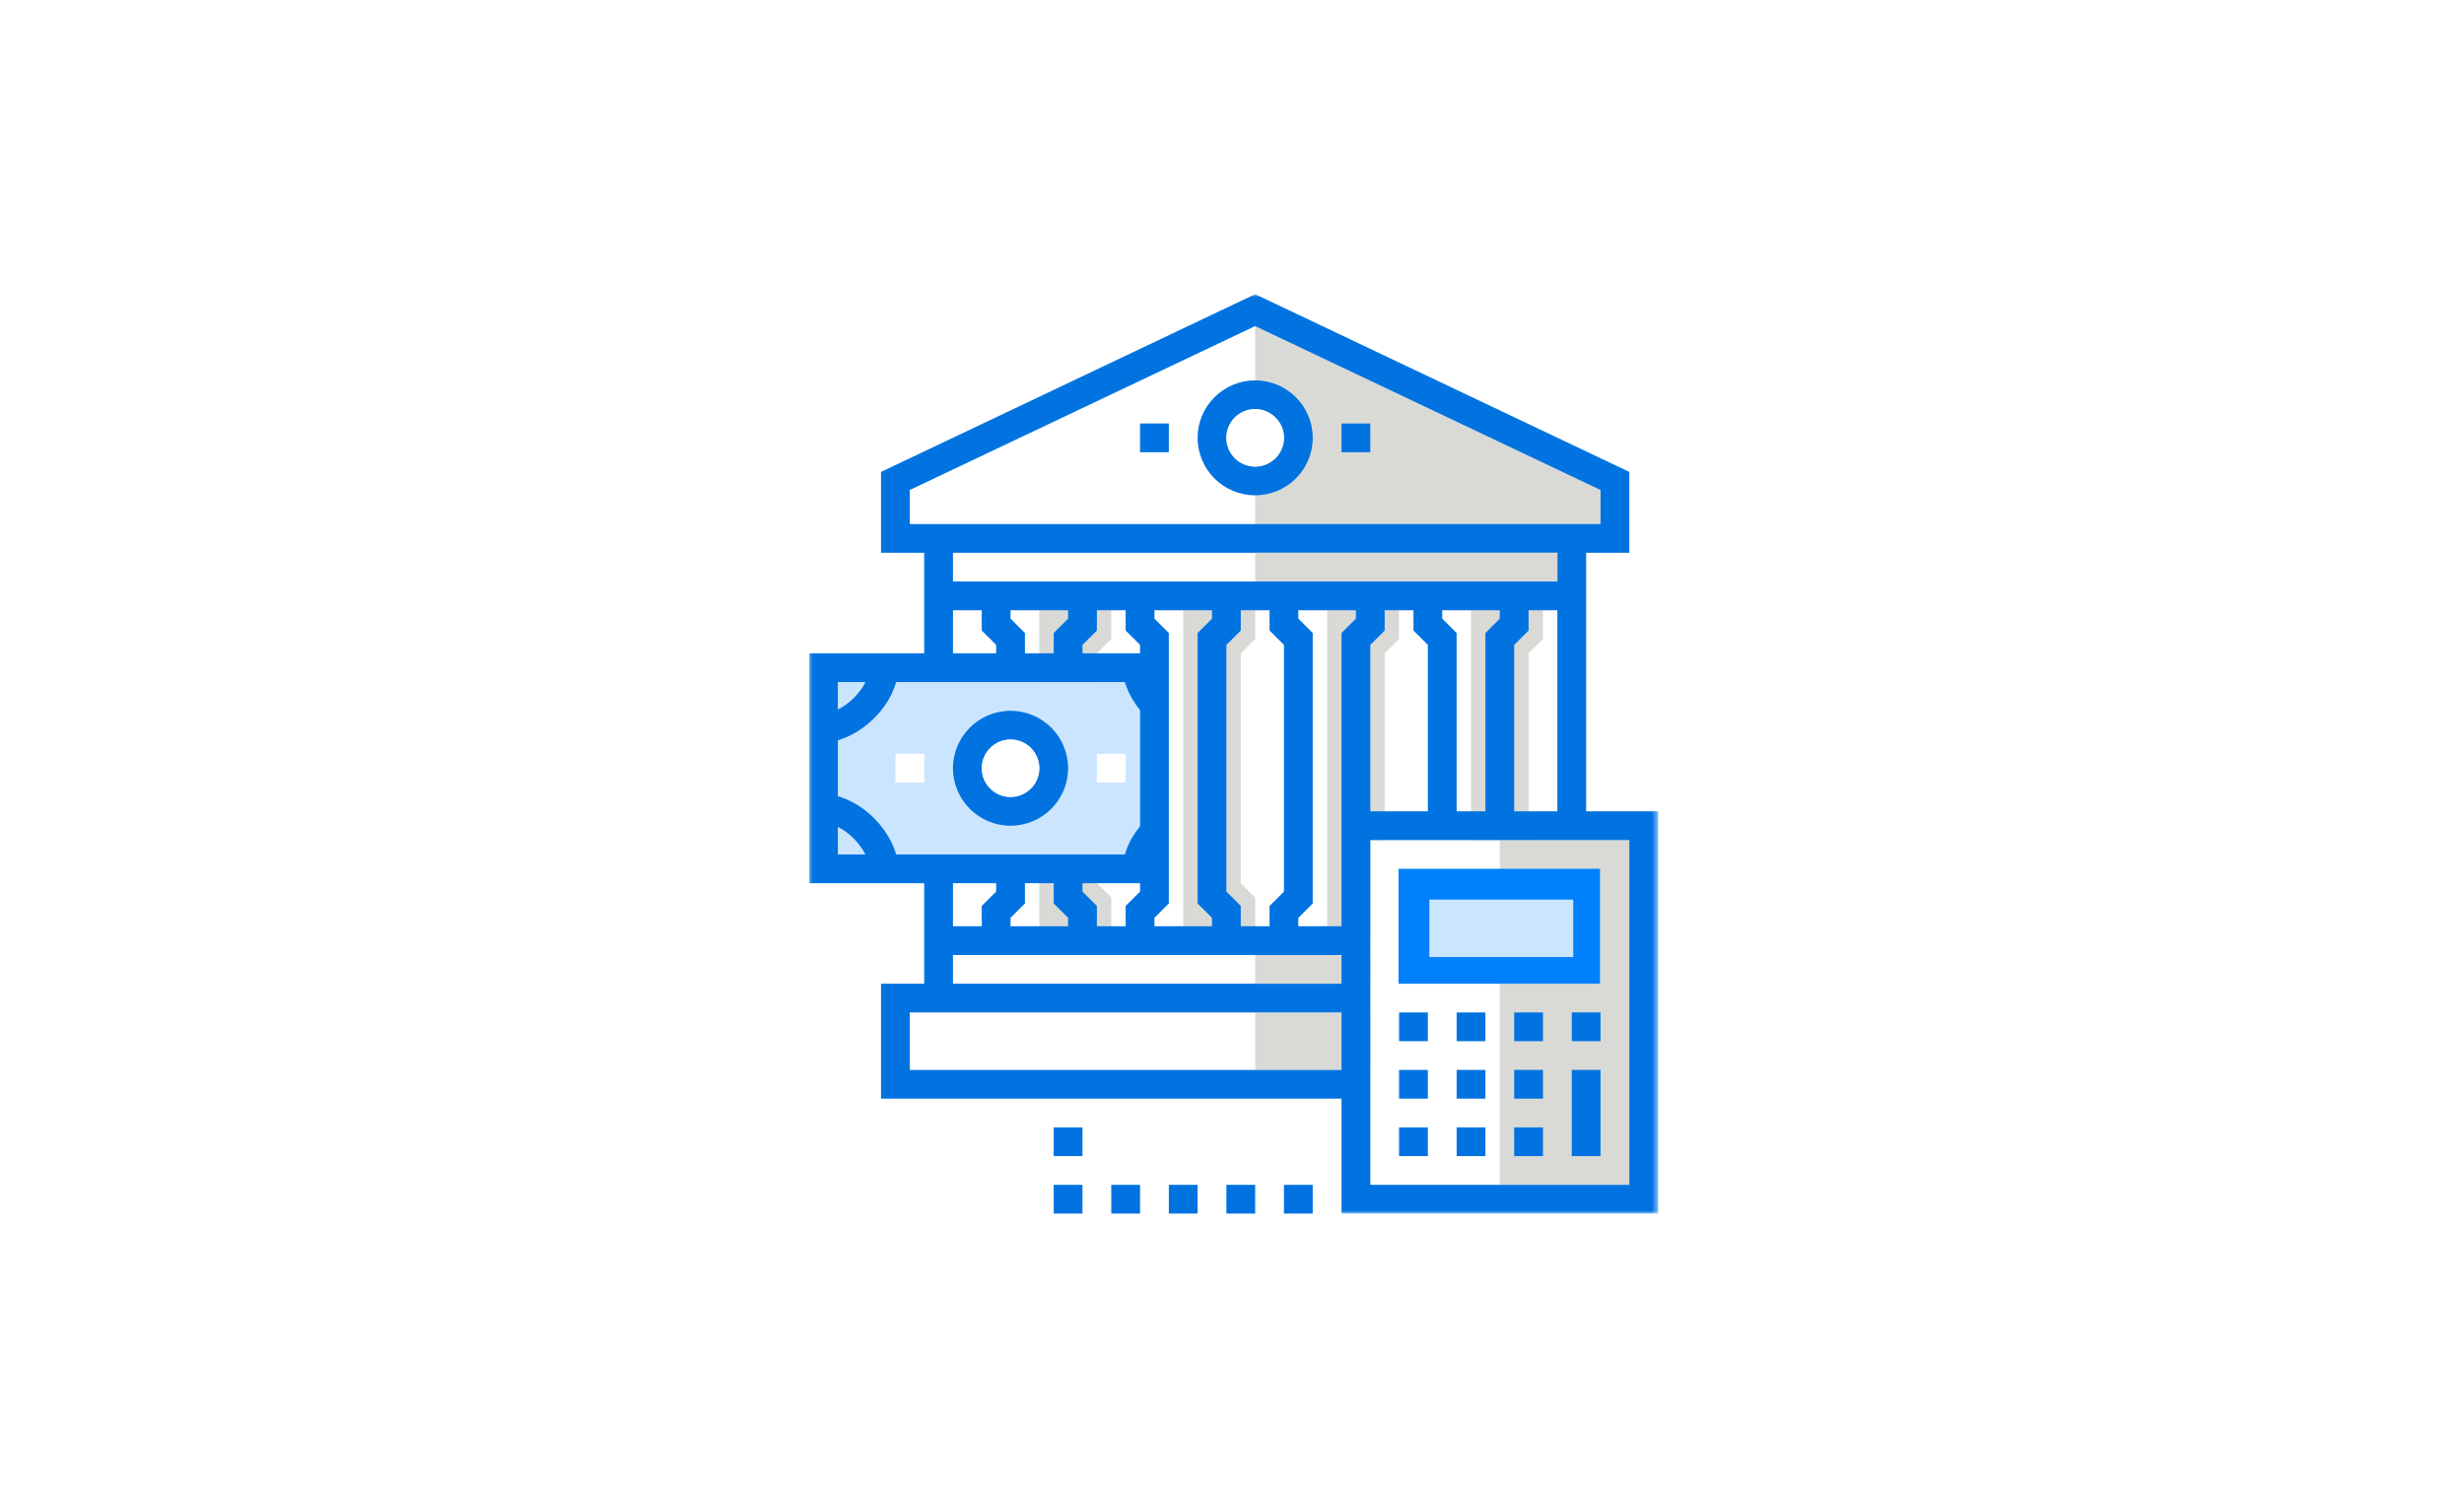 <?xml version="1.0" encoding="UTF-8"?>
<svg width="402px" height="245px" viewBox="0 0 402 245" version="1.1" xmlns="http://www.w3.org/2000/svg" xmlns:xlink="http://www.w3.org/1999/xlink">
    <!-- Generator: Sketch 42 (36781) - http://www.bohemiancoding.com/sketch -->
    <title>bankIcon</title>
    <desc>Created with Sketch.</desc>
    <defs>
        <polygon id="path-1" points="0.018 150 138.517 150 138.517 0 0.018 0"></polygon>
    </defs>
    <g id="Index" stroke="none" stroke-width="1" fill="none" fill-rule="evenodd">
        <g id="indexImage-Copy" transform="translate(-2847, -1026)">
            <g id="bankIcon" transform="translate(2847, 1026)">
                <rect id="Rectangle" fill="#FFFFFF" x="0" y="0" width="402" height="245"></rect>
                <g id="Group-2" transform="translate(132, 48)">
                    <g id="007-bank"></g>
                    <g id="Group">
                        <polyline id="Fill-1" fill="#FFFFFF" points="117.387 46.875 23.477 46.875 23.477 42.188 122.083 42.188 122.083 46.875 117.387 46.875"></polyline>
                        <polyline id="Fill-2" fill="#FFFFFF" points="103.301 52.936 103.301 51.562 112.692 51.562 112.692 52.936 110.344 55.28 110.344 84.375 105.648 84.375 105.648 55.28 103.301 52.936"></polyline>
                        <polyline id="Fill-3" fill="#FFFFFF" points="68.085 97.467 68.085 57.22 70.432 54.877 70.432 51.562 75.128 51.562 75.128 54.877 77.475 57.22 77.475 97.467 75.128 99.811 75.128 103.125 70.432 103.125 70.432 99.811 68.085 97.467"></polyline>
                        <polyline id="Fill-4" fill="#FFFFFF" points="65.737 101.752 65.737 103.125 56.346 103.125 56.346 101.752 58.694 99.408 58.694 55.28 56.346 52.936 56.346 51.562 65.737 51.562 65.737 52.936 63.389 55.28 63.389 99.408 65.737 101.752"></polyline>
                        <polyline id="Fill-5" fill="#FFFFFF" points="53.998 57.22 53.998 58.594 44.607 58.594 44.607 57.22 46.955 54.877 46.955 51.562 51.65 51.562 51.65 54.877 53.998 57.22"></polyline>
                        <polyline id="Fill-6" fill="#FFFFFF" points="32.868 52.936 32.868 51.562 42.259 51.562 42.259 52.936 39.912 55.28 39.912 58.594 35.216 58.594 35.216 55.28 32.868 52.936"></polyline>
                        <polyline id="Fill-7" fill="#FFFFFF" points="30.521 57.22 30.521 58.594 23.477 58.594 23.477 51.562 28.173 51.562 28.173 54.877 30.521 57.22"></polyline>
                        <polyline id="Fill-8" fill="#FFFFFF" points="44.607 97.467 44.607 96.094 53.998 96.094 53.998 97.467 51.65 99.811 51.65 103.125 46.955 103.125 46.955 99.811 44.607 97.467"></polyline>
                        <polyline id="Fill-9" fill="#FFFFFF" points="42.259 101.752 42.259 103.125 32.868 103.125 32.868 101.752 35.216 99.408 35.216 96.094 39.912 96.094 39.912 99.408 42.259 101.752"></polyline>
                        <polyline id="Fill-10" fill="#FFFFFF" points="30.521 96.094 30.521 97.467 28.173 99.811 28.173 103.125 23.477 103.125 23.477 96.094 30.521 96.094"></polyline>
                        <polygon id="Fill-11" fill="#FFFFFF" points="16.434 126.562 86.866 126.562 86.866 117.188 16.434 117.188"></polygon>
                        <polygon id="Fill-12" fill="#FFFFFF" points="23.477 112.5 86.866 112.5 86.866 107.812 23.477 107.812"></polygon>
                        <polyline id="Fill-13" fill="#FFFFFF" points="89.214 52.936 86.866 55.28 86.866 103.125 79.823 103.125 79.823 101.752 82.171 99.408 82.171 55.28 79.823 52.936 79.823 51.562 89.214 51.562 89.214 52.936"></polyline>
                        <polyline id="Fill-14" fill="#FFFFFF" points="122.083 51.562 122.083 84.375 115.039 84.375 115.039 57.22 117.387 54.877 117.387 51.562 122.083 51.562"></polyline>
                        <polyline id="Fill-15" fill="#FFFFFF" points="100.953 57.22 100.953 84.375 91.562 84.375 91.562 57.22 93.91 54.877 93.91 51.562 98.605 51.562 98.605 54.877 100.953 57.22"></polyline>
                        <polyline id="Fill-16" fill="#FFFFFF" points="16.434 37.5 16.434 31.943 72.78 5.201 129.126 31.943 129.126 37.5 16.434 37.5"></polyline>
                        <polyline id="Fill-17" fill="#D9DAD6" points="131.474 39.844 72.78 39.844 72.78 2.344 131.474 30.469 131.474 39.844"></polyline>
                        <polygon id="Fill-18" fill="#D9DAD6" points="72.78 112.5 122.083 112.5 122.083 107.812 72.78 107.812"></polygon>
                        <polygon id="Fill-19" fill="#D9DAD6" points="72.78 126.562 122.083 126.562 122.083 117.188 72.78 117.188"></polygon>
                        <polyline id="Fill-20" fill="#D9DAD6" points="96.257 56.25 96.257 49.219 84.519 49.219 84.519 105.469 96.257 105.469 96.257 98.438 93.91 96.094 93.91 58.594 96.257 56.25"></polyline>
                        <polyline id="Fill-21" fill="#D9DAD6" points="72.78 56.25 72.78 49.219 61.041 49.219 61.041 105.469 72.78 105.469 72.78 98.438 70.432 96.094 70.432 58.594 72.78 56.25"></polyline>
                        <polyline id="Fill-22" fill="#D9DAD6" points="119.735 56.25 119.735 49.219 107.996 49.219 107.996 105.469 119.735 105.469 119.735 98.438 117.387 96.094 117.387 58.594 119.735 56.25"></polyline>
                        <polyline id="Fill-23" fill="#D9DAD6" points="49.303 56.25 49.303 49.219 37.564 49.219 37.564 105.469 49.303 105.469 49.303 98.438 46.955 96.094 46.955 58.594 49.303 56.25"></polyline>
                        <polygon id="Fill-24" fill="#FFFFFF" points="91.562 145.312 133.821 145.312 133.821 89.062 91.562 89.062"></polygon>
                        <polygon id="Fill-25" fill="#D9DAD6" points="112.692 145.312 133.821 145.312 133.821 89.062 112.692 89.062"></polygon>
                        <polygon id="Fill-26" fill="#CCE5FE" points="98.605 110.156 126.778 110.156 126.778 96.094 98.605 96.094"></polygon>
                        <path d="M4.695,63.281 L9.189,63.281 C8.297,65.1 6.571,66.818 4.695,67.755 L4.695,63.281" id="Fill-27" fill="#CCE5FE"></path>
                        <path d="M4.695,91.406 L4.695,86.92 C6.517,87.811 8.238,89.534 9.177,91.406 L4.695,91.406" id="Fill-28" fill="#CCE5FE"></path>
                        <path d="M13.941,90.598 C12.558,86.838 9.151,83.447 5.47,82.16 L4.695,81.893 L4.695,72.811 L5.505,72.513 C9.274,71.13 12.668,67.732 13.955,64.057 L14.225,63.281 L51.495,63.281 L51.794,64.09 C52.289,65.435 53.064,66.72 53.996,67.889 L53.996,86.791 C53.038,87.982 52.254,89.278 51.779,90.63 L51.512,91.406 L14.239,91.406 L13.941,90.598 Z" id="Fill-29" fill="#CCE5FE"></path>
                        <polygon id="Fill-30" fill="#0073E1" points="49.303 150 53.998 150 53.998 145.312 49.303 145.312"></polygon>
                        <polygon id="Fill-31" fill="#0073E1" points="58.694 150 63.389 150 63.389 145.312 58.694 145.312"></polygon>
                        <polygon id="Fill-32" fill="#0073E1" points="68.085 150 72.78 150 72.78 145.312 68.085 145.312"></polygon>
                        <polygon id="Fill-33" fill="#0073E1" points="77.475 150 82.171 150 82.171 145.312 77.475 145.312"></polygon>
                        <polygon id="Fill-34" fill="#0073E1" points="39.912 150 44.607 150 44.607 145.312 39.912 145.312"></polygon>
                        <path d="M72.78,18.75 C75.37,18.75 77.475,20.852 77.475,23.438 C77.475,26.023 75.37,28.125 72.78,28.125 C70.19,28.125 68.085,26.023 68.085,23.438 C68.085,20.852 70.19,18.75 72.78,18.75 Z M72.78,32.812 C77.959,32.812 82.171,28.608 82.171,23.438 C82.171,18.267 77.959,14.062 72.78,14.062 C67.601,14.062 63.389,18.267 63.389,23.438 C63.389,28.608 67.601,32.812 72.78,32.812 L72.78,32.812 Z" id="Fill-35" fill="#0073E1"></path>
                        <polygon id="Fill-36" fill="#FFFFFF" points="46.955 79.688 51.65 79.688 51.65 75 46.955 75"></polygon>
                        <polygon id="Fill-37" fill="#FFFFFF" points="14.086 79.688 18.782 79.688 18.782 75 14.086 75"></polygon>
                        <g id="Group-41">
                            <mask id="mask-2" fill="white">
                                <use xlink:href="#path-1"></use>
                            </mask>
                            <g id="Clip-39"></g>
                            <path d="M32.868,82.031 C30.279,82.031 28.173,79.929 28.173,77.344 C28.173,74.759 30.279,72.656 32.868,72.656 C35.458,72.656 37.564,74.759 37.564,77.344 C37.564,79.929 35.458,82.031 32.868,82.031 Z M32.868,67.969 C27.689,67.969 23.477,72.173 23.477,77.344 C23.477,82.514 27.689,86.719 32.868,86.719 C38.047,86.719 42.259,82.514 42.259,77.344 C42.259,72.173 38.047,67.969 32.868,67.969 L32.868,67.969 Z" id="Fill-38" fill="#0073E1" mask="url(#mask-2)"></path>
                            <path d="M91.562,145.312 L133.821,145.312 L133.821,89.062 L91.562,89.062 L91.562,145.312 Z M89.214,52.936 L86.866,55.28 L86.866,103.125 L79.823,103.125 L79.823,101.752 L82.171,99.408 L82.171,55.28 L79.823,52.936 L79.823,51.562 L89.214,51.562 L89.214,52.936 Z M23.477,112.5 L86.866,112.5 L86.866,107.812 L23.477,107.812 L23.477,112.5 Z M16.434,126.562 L86.866,126.562 L86.866,117.188 L16.434,117.188 L16.434,126.562 Z M30.521,96.094 L30.521,97.467 L28.173,99.811 L28.173,103.125 L23.477,103.125 L23.477,96.094 L30.521,96.094 Z M42.259,101.752 L42.259,103.125 L32.868,103.125 L32.868,101.752 L35.216,99.408 L35.216,96.094 L39.912,96.094 L39.912,99.408 L42.259,101.752 Z M44.607,97.467 L44.607,96.094 L53.998,96.094 L53.998,97.467 L51.65,99.811 L51.65,103.125 L46.955,103.125 L46.955,99.811 L44.607,97.467 Z M14.239,91.406 L13.941,90.598 C12.558,86.838 9.151,83.447 5.47,82.16 L4.695,81.893 L4.695,72.811 L5.505,72.513 C9.274,71.13 12.668,67.732 13.955,64.057 L14.225,63.281 L51.495,63.281 L51.794,64.09 C52.289,65.435 53.064,66.72 53.996,67.889 L53.996,86.791 C53.038,87.982 52.254,89.278 51.779,90.63 L51.512,91.406 L14.239,91.406 Z M4.695,91.406 L4.695,86.92 C6.517,87.811 8.238,89.534 9.177,91.406 L4.695,91.406 Z M4.695,63.281 L9.189,63.281 C8.297,65.1 6.571,66.818 4.695,67.755 L4.695,63.281 Z M30.521,57.22 L30.521,58.594 L23.477,58.594 L23.477,51.562 L28.173,51.562 L28.173,54.877 L30.521,57.22 Z M32.868,52.936 L32.868,51.562 L42.259,51.562 L42.259,52.936 L39.912,55.28 L39.912,58.594 L35.216,58.594 L35.216,55.28 L32.868,52.936 Z M53.998,57.22 L53.998,58.594 L44.607,58.594 L44.607,57.22 L46.955,54.877 L46.955,51.562 L51.65,51.562 L51.65,54.877 L53.998,57.22 Z M65.737,101.752 L65.737,103.125 L56.346,103.125 L56.346,101.752 L58.694,99.408 L58.694,55.28 L56.346,52.936 L56.346,51.562 L65.737,51.562 L65.737,52.936 L63.389,55.28 L63.389,99.408 L65.737,101.752 Z M68.085,97.467 L68.085,57.22 L70.432,54.877 L70.432,51.562 L75.128,51.562 L75.128,54.877 L77.475,57.22 L77.475,97.467 L75.128,99.811 L75.128,103.125 L70.432,103.125 L70.432,99.811 L68.085,97.467 Z M100.953,57.22 L100.953,84.375 L91.562,84.375 L91.562,57.22 L93.91,54.877 L93.91,51.562 L98.605,51.562 L98.605,54.877 L100.953,57.22 Z M103.301,52.936 L103.301,51.562 L112.692,51.562 L112.692,52.936 L110.344,55.28 L110.344,84.375 L105.648,84.375 L105.648,55.28 L103.301,52.936 Z M122.083,51.562 L122.083,84.375 L115.039,84.375 L115.039,57.22 L117.387,54.877 L117.387,51.562 L122.083,51.562 Z M117.387,46.875 L23.477,46.875 L23.477,42.188 L122.083,42.188 L122.083,46.875 L117.387,46.875 Z M16.434,37.5 L16.434,31.943 L72.78,5.201 L129.126,31.943 L129.126,37.5 L16.434,37.5 Z M126.778,42.188 L133.821,42.188 L133.821,28.995 L72.78,0 L11.739,28.995 L11.739,42.188 L18.782,42.188 L18.782,58.594 L0,58.594 L0,96.094 L18.782,96.094 L18.782,112.5 L11.739,112.5 L11.739,131.25 L86.866,131.25 L86.866,150 L138.517,150 L138.517,84.375 L126.778,84.375 L126.778,42.188 Z" id="Fill-40" fill="#0073E1" mask="url(#mask-2)"></path>
                        </g>
                        <polygon id="Fill-42" fill="#0073E1" points="96.257 121.875 100.953 121.875 100.953 117.188 96.257 117.188"></polygon>
                        <polygon id="Fill-43" fill="#0073E1" points="105.648 121.875 110.344 121.875 110.344 117.188 105.648 117.188"></polygon>
                        <polygon id="Fill-44" fill="#0073E1" points="115.039 121.875 119.735 121.875 119.735 117.188 115.039 117.188"></polygon>
                        <polygon id="Fill-45" fill="#0073E1" points="96.257 131.25 100.953 131.25 100.953 126.562 96.257 126.562"></polygon>
                        <polygon id="Fill-46" fill="#0073E1" points="105.648 131.25 110.344 131.25 110.344 126.562 105.648 126.562"></polygon>
                        <polygon id="Fill-47" fill="#0073E1" points="115.039 131.25 119.735 131.25 119.735 126.562 115.039 126.562"></polygon>
                        <polygon id="Fill-48" fill="#0073E1" points="96.257 140.625 100.953 140.625 100.953 135.938 96.257 135.938"></polygon>
                        <polygon id="Fill-49" fill="#0073E1" points="105.648 140.625 110.344 140.625 110.344 135.938 105.648 135.938"></polygon>
                        <polygon id="Fill-50" fill="#0073E1" points="115.039 140.625 119.735 140.625 119.735 135.938 115.039 135.938"></polygon>
                        <polygon id="Fill-51" fill="#0073E1" points="124.43 121.875 129.126 121.875 129.126 117.188 124.43 117.188"></polygon>
                        <path d="M101.196,108.149 L124.674,108.149 L124.674,98.774 L101.196,98.774 L101.196,108.149 Z M96.172,112.5 L129.041,112.5 L129.041,93.75 L96.172,93.75 L96.172,112.5 Z" id="Fill-52" fill="#0080FB"></path>
                        <polygon id="Fill-53" fill="#0073E1" points="124.43 140.625 129.126 140.625 129.126 126.562 124.43 126.562"></polygon>
                        <polygon id="Fill-54" fill="#0073E1" points="39.912 140.625 44.607 140.625 44.607 135.938 39.912 135.938"></polygon>
                        <polygon id="Fill-55" fill="#0073E1" points="86.866 25.781 91.562 25.781 91.562 21.094 86.866 21.094"></polygon>
                        <polygon id="Fill-56" fill="#0073E1" points="53.998 25.781 58.694 25.781 58.694 21.094 53.998 21.094"></polygon>
                        <path d="M32.868,72.656 C35.462,72.656 37.564,74.755 37.564,77.344 C37.564,79.933 35.462,82.031 32.868,82.031 C30.275,82.031 28.173,79.933 28.173,77.344 C28.173,74.755 30.275,72.656 32.868,72.656" id="Fill-57" fill="#FFFFFF"></path>
                        <path d="M77.475,23.438 C77.475,26.026 75.373,28.125 72.78,28.125 C70.187,28.125 68.085,26.026 68.085,23.438 C68.085,20.849 70.187,18.75 72.78,18.75 C75.373,18.75 77.475,20.849 77.475,23.438 Z" id="Fill-58" fill="#FFFFFF"></path>
                        <polygon id="Fill-59" fill="#D9DAD6" points="72.78 46.875 122.083 46.875 122.083 42.188 72.78 42.188"></polygon>
                    </g>
                </g>
            </g>
        </g>
    </g>
</svg>